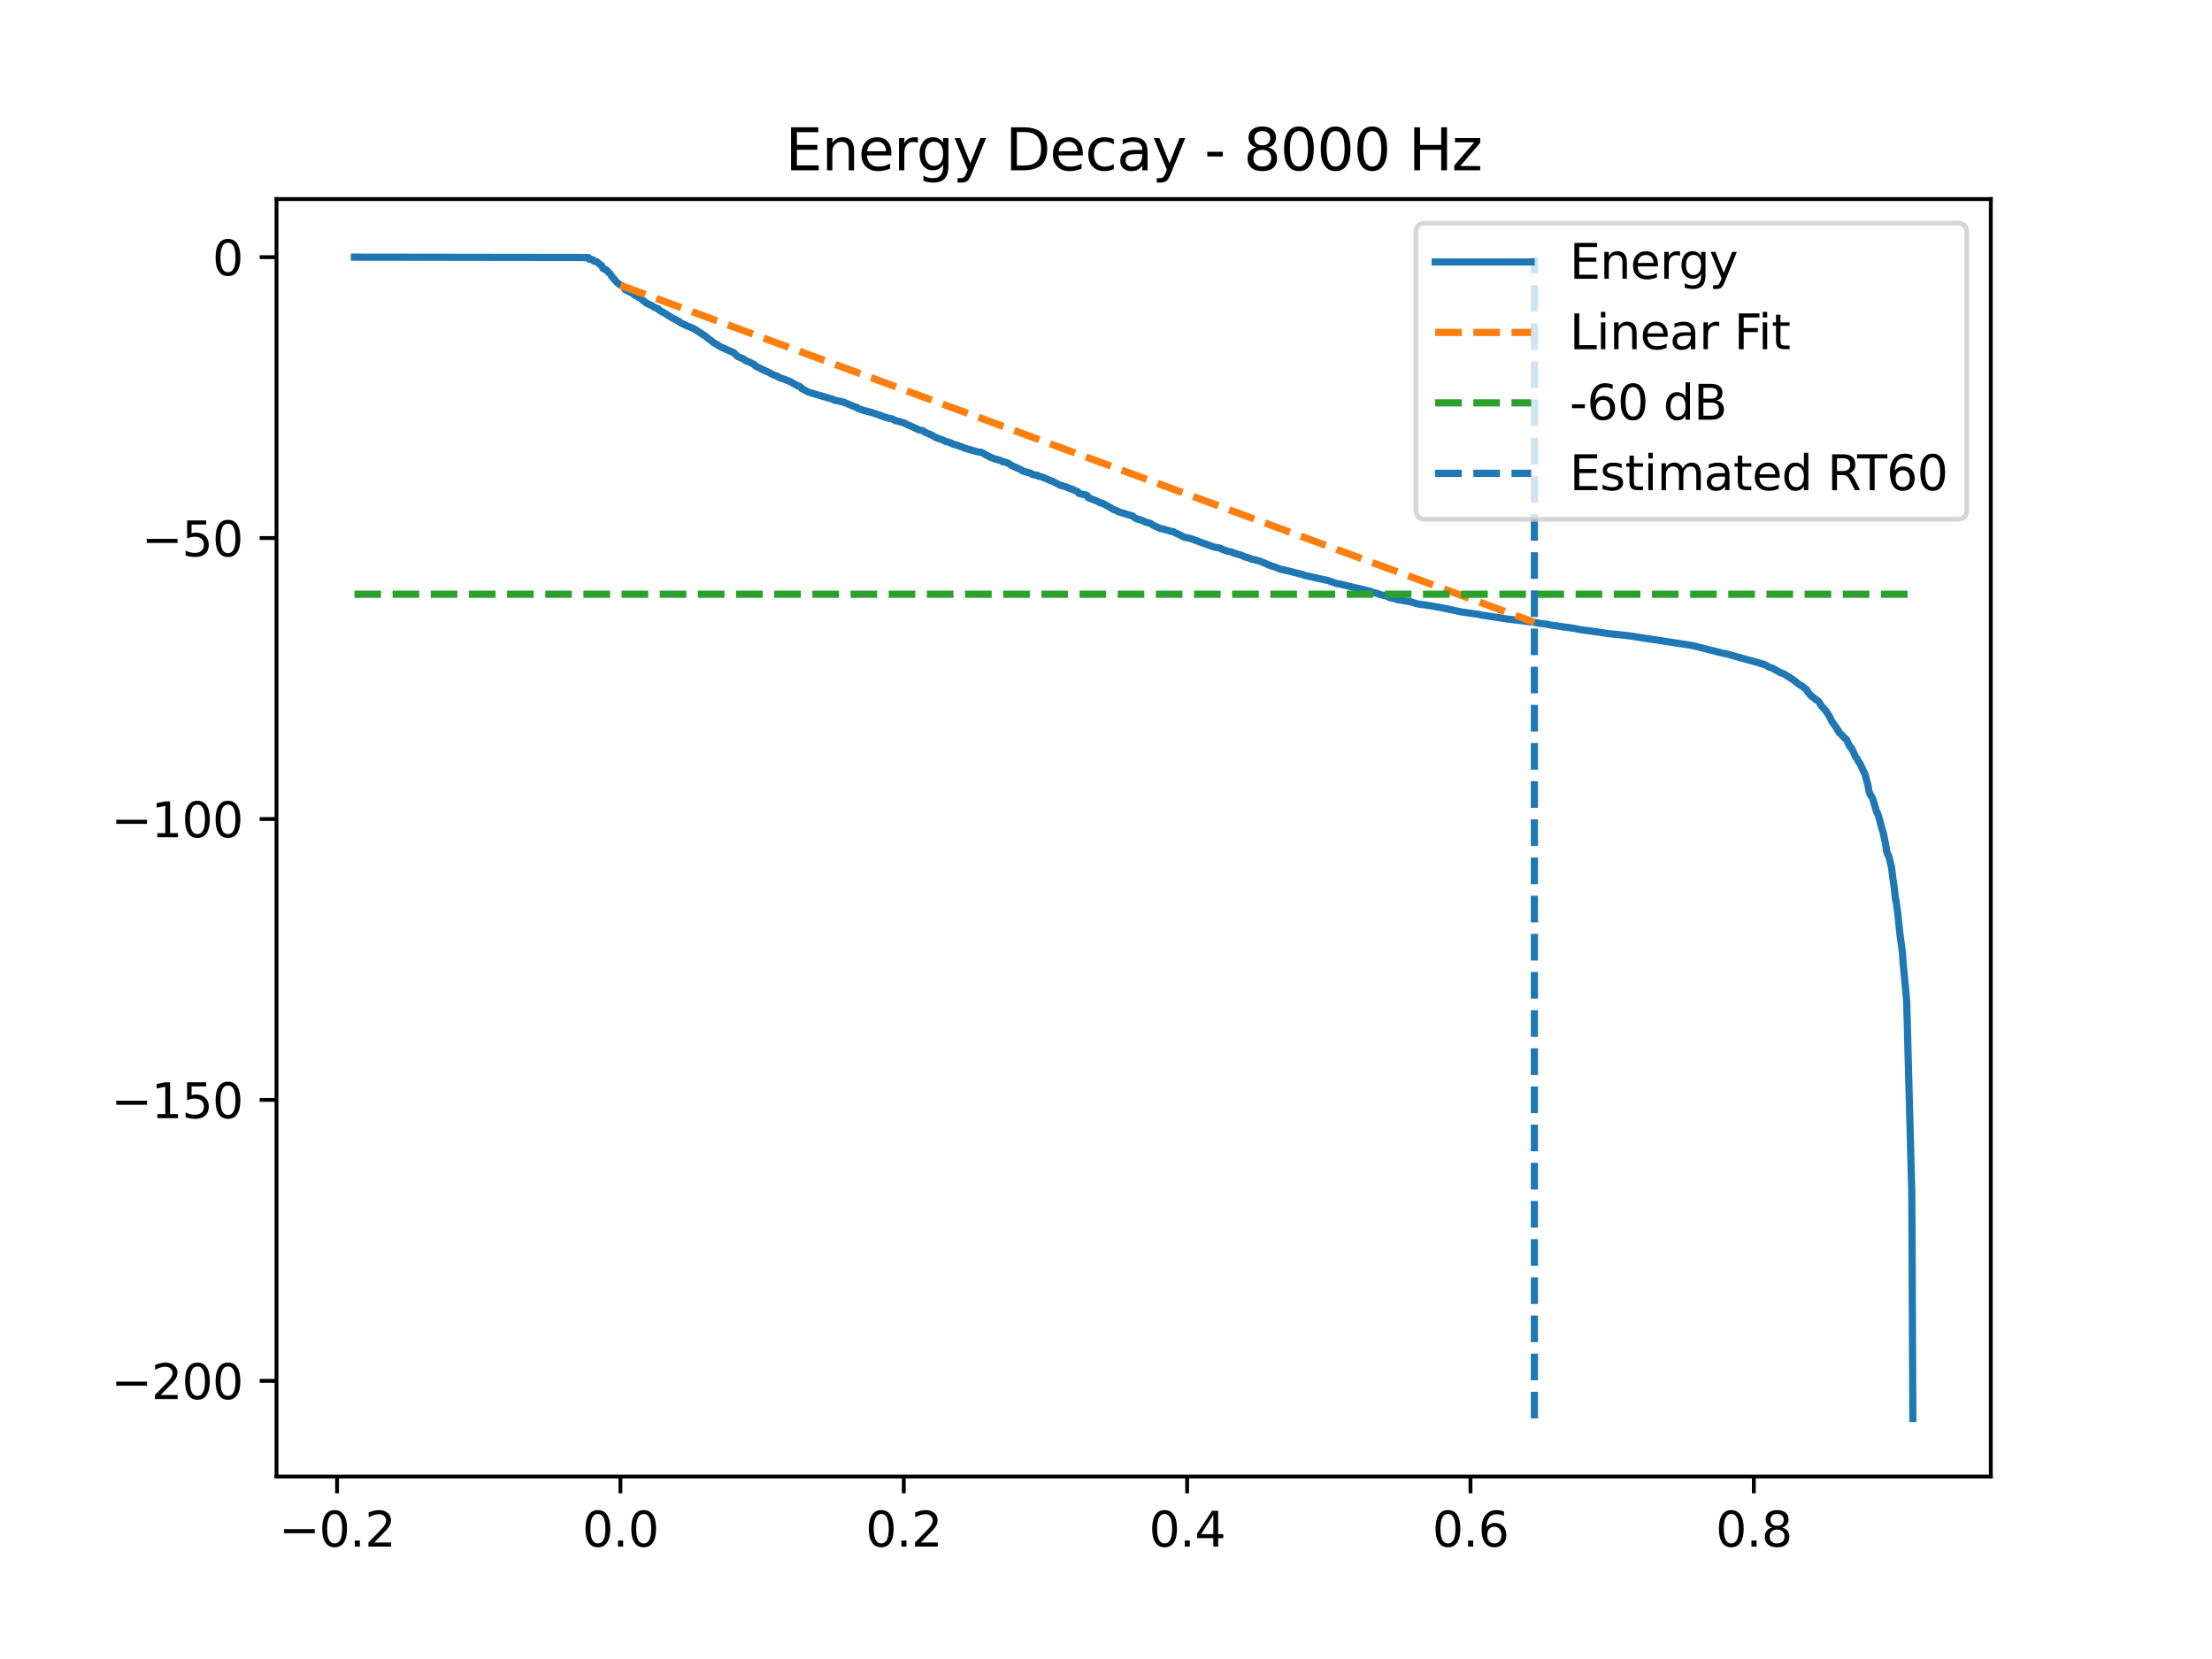 <?xml version="1.0" encoding="utf-8" standalone="no"?>
<!DOCTYPE svg PUBLIC "-//W3C//DTD SVG 1.1//EN"
  "http://www.w3.org/Graphics/SVG/1.1/DTD/svg11.dtd">
<svg xmlns:xlink="http://www.w3.org/1999/xlink" width="460.8pt" height="345.6pt" viewBox="0 0 460.8 345.6" xmlns="http://www.w3.org/2000/svg" version="1.1">
 <defs>
  <style type="text/css">*{stroke-linejoin: round; stroke-linecap: butt}</style>
 </defs>
 <g id="figure_1">
  <g id="patch_1">
   <path d="M 0 345.6 
L 460.8 345.6 
L 460.8 0 
L 0 0 
z
" style="fill: #ffffff"/>
  </g>
  <g id="axes_1">
   <g id="patch_2">
    <path d="M 57.6 307.584 
L 414.72 307.584 
L 414.72 41.472 
L 57.6 41.472 
z
" style="fill: #ffffff"/>
   </g>
   <g id="matplotlib.axis_1">
    <g id="xtick_1">
     <g id="line2d_1">
      <defs>
       <path id="m3ee06dd342" d="M 0 0 
L 0 3.5 
" style="stroke: #000000; stroke-width: 0.8"/>
      </defs>
      <g>
       <use xlink:href="#m3ee06dd342" x="70.217" y="307.584" style="stroke: #000000; stroke-width: 0.8"/>
      </g>
     </g>
     <g id="text_1">
      <!-- −0.2 -->
      <g transform="translate(58.076 322.182) scale(0.1 -0.1)">
       <defs>
        <path id="DejaVuSans-2212" d="M 678 2272 
L 4684 2272 
L 4684 1741 
L 678 1741 
L 678 2272 
z
" transform="scale(0.016)"/>
        <path id="DejaVuSans-30" d="M 2034 4250 
Q 1547 4250 1301 3770 
Q 1056 3291 1056 2328 
Q 1056 1369 1301 889 
Q 1547 409 2034 409 
Q 2525 409 2770 889 
Q 3016 1369 3016 2328 
Q 3016 3291 2770 3770 
Q 2525 4250 2034 4250 
z
M 2034 4750 
Q 2819 4750 3233 4129 
Q 3647 3509 3647 2328 
Q 3647 1150 3233 529 
Q 2819 -91 2034 -91 
Q 1250 -91 836 529 
Q 422 1150 422 2328 
Q 422 3509 836 4129 
Q 1250 4750 2034 4750 
z
" transform="scale(0.016)"/>
        <path id="DejaVuSans-2e" d="M 684 794 
L 1344 794 
L 1344 0 
L 684 0 
L 684 794 
z
" transform="scale(0.016)"/>
        <path id="DejaVuSans-32" d="M 1228 531 
L 3431 531 
L 3431 0 
L 469 0 
L 469 531 
Q 828 903 1448 1529 
Q 2069 2156 2228 2338 
Q 2531 2678 2651 2914 
Q 2772 3150 2772 3378 
Q 2772 3750 2511 3984 
Q 2250 4219 1831 4219 
Q 1534 4219 1204 4116 
Q 875 4013 500 3803 
L 500 4441 
Q 881 4594 1212 4672 
Q 1544 4750 1819 4750 
Q 2544 4750 2975 4387 
Q 3406 4025 3406 3419 
Q 3406 3131 3298 2873 
Q 3191 2616 2906 2266 
Q 2828 2175 2409 1742 
Q 1991 1309 1228 531 
z
" transform="scale(0.016)"/>
       </defs>
       <use xlink:href="#DejaVuSans-2212"/>
       <use xlink:href="#DejaVuSans-30" transform="translate(83.789 0)"/>
       <use xlink:href="#DejaVuSans-2e" transform="translate(147.412 0)"/>
       <use xlink:href="#DejaVuSans-32" transform="translate(179.199 0)"/>
      </g>
     </g>
    </g>
    <g id="xtick_2">
     <g id="line2d_2">
      <g>
       <use xlink:href="#m3ee06dd342" x="129.245" y="307.584" style="stroke: #000000; stroke-width: 0.8"/>
      </g>
     </g>
     <g id="text_2">
      <!-- 0.0 -->
      <g transform="translate(121.294 322.182) scale(0.1 -0.1)">
       <use xlink:href="#DejaVuSans-30"/>
       <use xlink:href="#DejaVuSans-2e" transform="translate(63.623 0)"/>
       <use xlink:href="#DejaVuSans-30" transform="translate(95.41 0)"/>
      </g>
     </g>
    </g>
    <g id="xtick_3">
     <g id="line2d_3">
      <g>
       <use xlink:href="#m3ee06dd342" x="188.273" y="307.584" style="stroke: #000000; stroke-width: 0.8"/>
      </g>
     </g>
     <g id="text_3">
      <!-- 0.2 -->
      <g transform="translate(180.322 322.182) scale(0.1 -0.1)">
       <use xlink:href="#DejaVuSans-30"/>
       <use xlink:href="#DejaVuSans-2e" transform="translate(63.623 0)"/>
       <use xlink:href="#DejaVuSans-32" transform="translate(95.41 0)"/>
      </g>
     </g>
    </g>
    <g id="xtick_4">
     <g id="line2d_4">
      <g>
       <use xlink:href="#m3ee06dd342" x="247.302" y="307.584" style="stroke: #000000; stroke-width: 0.8"/>
      </g>
     </g>
     <g id="text_4">
      <!-- 0.4 -->
      <g transform="translate(239.35 322.182) scale(0.1 -0.1)">
       <defs>
        <path id="DejaVuSans-34" d="M 2419 4116 
L 825 1625 
L 2419 1625 
L 2419 4116 
z
M 2253 4666 
L 3047 4666 
L 3047 1625 
L 3713 1625 
L 3713 1100 
L 3047 1100 
L 3047 0 
L 2419 0 
L 2419 1100 
L 313 1100 
L 313 1709 
L 2253 4666 
z
" transform="scale(0.016)"/>
       </defs>
       <use xlink:href="#DejaVuSans-30"/>
       <use xlink:href="#DejaVuSans-2e" transform="translate(63.623 0)"/>
       <use xlink:href="#DejaVuSans-34" transform="translate(95.41 0)"/>
      </g>
     </g>
    </g>
    <g id="xtick_5">
     <g id="line2d_5">
      <g>
       <use xlink:href="#m3ee06dd342" x="306.33" y="307.584" style="stroke: #000000; stroke-width: 0.8"/>
      </g>
     </g>
     <g id="text_5">
      <!-- 0.6 -->
      <g transform="translate(298.378 322.182) scale(0.1 -0.1)">
       <defs>
        <path id="DejaVuSans-36" d="M 2113 2584 
Q 1688 2584 1439 2293 
Q 1191 2003 1191 1497 
Q 1191 994 1439 701 
Q 1688 409 2113 409 
Q 2538 409 2786 701 
Q 3034 994 3034 1497 
Q 3034 2003 2786 2293 
Q 2538 2584 2113 2584 
z
M 3366 4563 
L 3366 3988 
Q 3128 4100 2886 4159 
Q 2644 4219 2406 4219 
Q 1781 4219 1451 3797 
Q 1122 3375 1075 2522 
Q 1259 2794 1537 2939 
Q 1816 3084 2150 3084 
Q 2853 3084 3261 2657 
Q 3669 2231 3669 1497 
Q 3669 778 3244 343 
Q 2819 -91 2113 -91 
Q 1303 -91 875 529 
Q 447 1150 447 2328 
Q 447 3434 972 4092 
Q 1497 4750 2381 4750 
Q 2619 4750 2861 4703 
Q 3103 4656 3366 4563 
z
" transform="scale(0.016)"/>
       </defs>
       <use xlink:href="#DejaVuSans-30"/>
       <use xlink:href="#DejaVuSans-2e" transform="translate(63.623 0)"/>
       <use xlink:href="#DejaVuSans-36" transform="translate(95.41 0)"/>
      </g>
     </g>
    </g>
    <g id="xtick_6">
     <g id="line2d_6">
      <g>
       <use xlink:href="#m3ee06dd342" x="365.358" y="307.584" style="stroke: #000000; stroke-width: 0.8"/>
      </g>
     </g>
     <g id="text_6">
      <!-- 0.8 -->
      <g transform="translate(357.406 322.182) scale(0.1 -0.1)">
       <defs>
        <path id="DejaVuSans-38" d="M 2034 2216 
Q 1584 2216 1326 1975 
Q 1069 1734 1069 1313 
Q 1069 891 1326 650 
Q 1584 409 2034 409 
Q 2484 409 2743 651 
Q 3003 894 3003 1313 
Q 3003 1734 2745 1975 
Q 2488 2216 2034 2216 
z
M 1403 2484 
Q 997 2584 770 2862 
Q 544 3141 544 3541 
Q 544 4100 942 4425 
Q 1341 4750 2034 4750 
Q 2731 4750 3128 4425 
Q 3525 4100 3525 3541 
Q 3525 3141 3298 2862 
Q 3072 2584 2669 2484 
Q 3125 2378 3379 2068 
Q 3634 1759 3634 1313 
Q 3634 634 3220 271 
Q 2806 -91 2034 -91 
Q 1263 -91 848 271 
Q 434 634 434 1313 
Q 434 1759 690 2068 
Q 947 2378 1403 2484 
z
M 1172 3481 
Q 1172 3119 1398 2916 
Q 1625 2713 2034 2713 
Q 2441 2713 2670 2916 
Q 2900 3119 2900 3481 
Q 2900 3844 2670 4047 
Q 2441 4250 2034 4250 
Q 1625 4250 1398 4047 
Q 1172 3844 1172 3481 
z
" transform="scale(0.016)"/>
       </defs>
       <use xlink:href="#DejaVuSans-30"/>
       <use xlink:href="#DejaVuSans-2e" transform="translate(63.623 0)"/>
       <use xlink:href="#DejaVuSans-38" transform="translate(95.41 0)"/>
      </g>
     </g>
    </g>
   </g>
   <g id="matplotlib.axis_2">
    <g id="ytick_1">
     <g id="line2d_7">
      <defs>
       <path id="m6614e5695b" d="M 0 0 
L -3.5 0 
" style="stroke: #000000; stroke-width: 0.8"/>
      </defs>
      <g>
       <use xlink:href="#m6614e5695b" x="57.6" y="287.653" style="stroke: #000000; stroke-width: 0.8"/>
      </g>
     </g>
     <g id="text_7">
      <!-- −200 -->
      <g transform="translate(23.133 291.452) scale(0.1 -0.1)">
       <use xlink:href="#DejaVuSans-2212"/>
       <use xlink:href="#DejaVuSans-32" transform="translate(83.789 0)"/>
       <use xlink:href="#DejaVuSans-30" transform="translate(147.412 0)"/>
       <use xlink:href="#DejaVuSans-30" transform="translate(211.035 0)"/>
      </g>
     </g>
    </g>
    <g id="ytick_2">
     <g id="line2d_8">
      <g>
       <use xlink:href="#m6614e5695b" x="57.6" y="229.132" style="stroke: #000000; stroke-width: 0.8"/>
      </g>
     </g>
     <g id="text_8">
      <!-- −150 -->
      <g transform="translate(23.133 232.931) scale(0.1 -0.1)">
       <defs>
        <path id="DejaVuSans-31" d="M 794 531 
L 1825 531 
L 1825 4091 
L 703 3866 
L 703 4441 
L 1819 4666 
L 2450 4666 
L 2450 531 
L 3481 531 
L 3481 0 
L 794 0 
L 794 531 
z
" transform="scale(0.016)"/>
        <path id="DejaVuSans-35" d="M 691 4666 
L 3169 4666 
L 3169 4134 
L 1269 4134 
L 1269 2991 
Q 1406 3038 1543 3061 
Q 1681 3084 1819 3084 
Q 2600 3084 3056 2656 
Q 3513 2228 3513 1497 
Q 3513 744 3044 326 
Q 2575 -91 1722 -91 
Q 1428 -91 1123 -41 
Q 819 9 494 109 
L 494 744 
Q 775 591 1075 516 
Q 1375 441 1709 441 
Q 2250 441 2565 725 
Q 2881 1009 2881 1497 
Q 2881 1984 2565 2268 
Q 2250 2553 1709 2553 
Q 1456 2553 1204 2497 
Q 953 2441 691 2322 
L 691 4666 
z
" transform="scale(0.016)"/>
       </defs>
       <use xlink:href="#DejaVuSans-2212"/>
       <use xlink:href="#DejaVuSans-31" transform="translate(83.789 0)"/>
       <use xlink:href="#DejaVuSans-35" transform="translate(147.412 0)"/>
       <use xlink:href="#DejaVuSans-30" transform="translate(211.035 0)"/>
      </g>
     </g>
    </g>
    <g id="ytick_3">
     <g id="line2d_9">
      <g>
       <use xlink:href="#m6614e5695b" x="57.6" y="170.61" style="stroke: #000000; stroke-width: 0.8"/>
      </g>
     </g>
     <g id="text_9">
      <!-- −100 -->
      <g transform="translate(23.133 174.41) scale(0.1 -0.1)">
       <use xlink:href="#DejaVuSans-2212"/>
       <use xlink:href="#DejaVuSans-31" transform="translate(83.789 0)"/>
       <use xlink:href="#DejaVuSans-30" transform="translate(147.412 0)"/>
       <use xlink:href="#DejaVuSans-30" transform="translate(211.035 0)"/>
      </g>
     </g>
    </g>
    <g id="ytick_4">
     <g id="line2d_10">
      <g>
       <use xlink:href="#m6614e5695b" x="57.6" y="112.089" style="stroke: #000000; stroke-width: 0.8"/>
      </g>
     </g>
     <g id="text_10">
      <!-- −50 -->
      <g transform="translate(29.495 115.888) scale(0.1 -0.1)">
       <use xlink:href="#DejaVuSans-2212"/>
       <use xlink:href="#DejaVuSans-35" transform="translate(83.789 0)"/>
       <use xlink:href="#DejaVuSans-30" transform="translate(147.412 0)"/>
      </g>
     </g>
    </g>
    <g id="ytick_5">
     <g id="line2d_11">
      <g>
       <use xlink:href="#m6614e5695b" x="57.6" y="53.568" style="stroke: #000000; stroke-width: 0.8"/>
      </g>
     </g>
     <g id="text_11">
      <!-- 0 -->
      <g transform="translate(44.237 57.367) scale(0.1 -0.1)">
       <use xlink:href="#DejaVuSans-30"/>
      </g>
     </g>
    </g>
   </g>
   <g id="line2d_12">
    <path d="M 73.833 53.568 
L 122.574 53.634 
L 122.722 53.989 
L 123.09 54.02 
L 123.527 54.122 
L 123.711 54.405 
L 124.357 54.54 
L 125.027 55.122 
L 125.23 55.247 
L 125.427 55.489 
L 125.593 55.897 
L 125.851 56.039 
L 126.263 56.233 
L 126.491 56.384 
L 126.571 56.497 
L 126.755 56.747 
L 126.909 56.869 
L 127.106 57.037 
L 127.431 57.55 
L 127.524 57.676 
L 127.708 57.933 
L 127.899 58.055 
L 128.108 58.411 
L 128.237 58.506 
L 128.329 58.626 
L 128.495 58.789 
L 128.784 59.048 
L 129.141 59.28 
L 129.27 59.431 
L 129.725 59.574 
L 129.854 59.762 
L 129.983 59.876 
L 130.1 59.981 
L 130.254 60.346 
L 130.414 60.424 
L 131.158 60.818 
L 131.508 60.952 
L 132.197 61.422 
L 132.387 61.571 
L 132.707 61.685 
L 132.849 61.79 
L 132.996 61.896 
L 133.254 62.043 
L 133.433 62.147 
L 133.58 62.278 
L 133.697 62.375 
L 133.845 62.527 
L 134.023 62.627 
L 134.195 62.753 
L 134.441 62.982 
L 134.613 63.138 
L 134.927 63.249 
L 135.099 63.359 
L 135.689 63.618 
L 135.831 63.723 
L 136.034 63.846 
L 136.366 64.035 
L 137.177 64.356 
L 137.349 64.622 
L 137.694 64.809 
L 137.86 64.923 
L 138.007 64.997 
L 138.284 65.115 
L 140.024 66.223 
L 140.295 66.361 
L 140.436 66.452 
L 140.793 66.564 
L 140.959 66.742 
L 141.531 67.002 
L 141.703 67.208 
L 142.035 67.383 
L 142.17 67.423 
L 143.234 67.947 
L 143.603 68.06 
L 143.922 68.207 
L 144.334 68.358 
L 144.507 68.46 
L 144.66 68.561 
L 144.808 68.627 
L 146.923 70.012 
L 147.095 70.137 
L 147.298 70.305 
L 147.704 70.654 
L 147.858 70.771 
L 148.061 70.877 
L 148.534 71.307 
L 149.561 71.895 
L 149.696 72.003 
L 149.844 72.078 
L 149.997 72.19 
L 150.206 72.292 
L 150.889 72.605 
L 151.233 72.77 
L 152.912 73.488 
L 153.047 73.658 
L 153.324 73.966 
L 153.459 74.067 
L 153.564 74.179 
L 153.736 74.304 
L 154.031 74.414 
L 154.24 74.507 
L 154.64 74.666 
L 154.984 74.835 
L 155.125 74.988 
L 155.353 75.122 
L 155.617 75.257 
L 155.833 75.3 
L 157.136 75.941 
L 157.278 76.103 
L 157.345 76.205 
L 157.48 76.3 
L 158.446 76.758 
L 158.587 76.889 
L 159.233 77.13 
L 159.362 77.245 
L 159.669 77.361 
L 159.983 77.486 
L 160.911 77.99 
L 161.17 78.121 
L 161.311 78.166 
L 161.871 78.335 
L 162.018 78.489 
L 162.818 78.85 
L 163.322 78.979 
L 164.127 79.297 
L 164.379 79.408 
L 164.816 79.592 
L 165.111 79.784 
L 165.296 79.907 
L 165.437 79.968 
L 165.83 80.162 
L 166.058 80.343 
L 166.482 80.446 
L 166.63 80.532 
L 166.833 80.656 
L 166.919 80.838 
L 167.079 81.003 
L 167.386 81.114 
L 167.62 81.267 
L 167.773 81.351 
L 168.401 81.688 
L 173.338 83.13 
L 173.627 83.239 
L 173.836 83.391 
L 174.808 83.545 
L 175.103 83.633 
L 175.662 83.743 
L 178.011 84.723 
L 178.485 84.837 
L 178.601 85.024 
L 178.737 85.11 
L 179.259 85.257 
L 179.505 85.365 
L 179.979 85.514 
L 180.323 85.576 
L 180.643 85.686 
L 180.944 85.759 
L 181.461 85.887 
L 183.231 86.476 
L 183.662 86.653 
L 183.816 86.675 
L 183.994 86.785 
L 184.849 87.052 
L 185.322 87.164 
L 185.894 87.281 
L 186.441 87.565 
L 186.601 87.654 
L 187.339 87.797 
L 187.757 87.954 
L 188.261 88.065 
L 189.177 88.541 
L 189.516 88.669 
L 189.682 88.724 
L 189.971 88.872 
L 191.286 89.475 
L 191.588 89.588 
L 192.116 89.675 
L 192.338 89.782 
L 192.602 89.984 
L 193.285 90.307 
L 194.084 90.644 
L 194.232 90.714 
L 194.545 90.915 
L 194.742 91.049 
L 195.222 91.236 
L 195.849 91.475 
L 196.273 91.593 
L 196.746 91.834 
L 196.906 91.94 
L 198.007 92.23 
L 198.45 92.483 
L 198.874 92.61 
L 199.218 92.693 
L 199.606 92.831 
L 200.596 93.195 
L 200.731 93.266 
L 201.106 93.396 
L 203.522 94.091 
L 204.506 94.245 
L 205.551 94.867 
L 205.976 95.024 
L 206.16 95.203 
L 206.714 95.369 
L 207.058 95.561 
L 207.691 95.707 
L 208.146 95.857 
L 208.343 95.883 
L 208.638 95.993 
L 208.829 96.175 
L 209.517 96.304 
L 210.169 96.56 
L 210.329 96.704 
L 210.852 97.035 
L 211.024 97.089 
L 211.264 97.215 
L 211.448 97.314 
L 211.995 97.538 
L 212.223 97.626 
L 212.844 97.924 
L 213.004 98.077 
L 213.256 98.187 
L 213.779 98.316 
L 214.203 98.439 
L 214.695 98.562 
L 214.978 98.8 
L 215.346 98.899 
L 216.14 99.023 
L 216.312 99.193 
L 216.976 99.344 
L 217.886 99.699 
L 219.03 100.184 
L 219.417 100.311 
L 219.577 100.399 
L 219.835 100.554 
L 220.05 100.657 
L 220.554 100.914 
L 220.868 101.079 
L 221.698 101.317 
L 222.116 101.431 
L 222.356 101.545 
L 222.614 101.655 
L 222.78 101.742 
L 223.358 101.917 
L 224.539 102.453 
L 224.729 102.761 
L 225.744 103.013 
L 226.297 103.123 
L 226.513 103.276 
L 226.697 103.684 
L 227.041 103.778 
L 227.25 103.889 
L 227.41 103.976 
L 227.705 104.078 
L 227.853 104.123 
L 228.185 104.238 
L 228.37 104.315 
L 228.935 104.597 
L 229.144 104.726 
L 229.685 104.841 
L 229.901 104.989 
L 230.097 105.047 
L 230.54 105.307 
L 231.665 105.952 
L 231.844 106.063 
L 232.003 106.151 
L 232.594 106.371 
L 232.784 106.482 
L 232.944 106.586 
L 233.092 106.641 
L 235.373 107.321 
L 235.736 107.425 
L 235.92 107.476 
L 236.068 107.586 
L 236.215 107.749 
L 236.437 107.878 
L 236.578 107.96 
L 236.812 108.083 
L 237.088 108.151 
L 238.386 108.598 
L 238.57 108.745 
L 239.075 108.877 
L 239.259 108.907 
L 239.671 109.038 
L 240.341 109.493 
L 240.802 109.664 
L 240.974 109.778 
L 241.411 109.955 
L 241.589 110.048 
L 242.1 110.165 
L 242.838 110.36 
L 243.539 110.552 
L 243.698 110.629 
L 244.473 110.775 
L 244.744 110.976 
L 245.193 111.157 
L 245.937 111.504 
L 246.096 111.655 
L 246.428 111.758 
L 246.619 111.89 
L 247.338 112.038 
L 247.923 112.157 
L 252.774 113.92 
L 253.327 114.038 
L 253.77 114.087 
L 254.182 114.199 
L 254.36 114.309 
L 254.754 114.48 
L 255.387 114.694 
L 255.824 114.865 
L 256.562 114.986 
L 256.986 115.199 
L 257.146 115.263 
L 257.595 115.369 
L 257.754 115.439 
L 258.658 115.66 
L 258.83 115.781 
L 259.353 116.026 
L 259.857 116.133 
L 260.103 116.209 
L 260.441 116.361 
L 260.614 116.471 
L 261.29 116.584 
L 261.942 116.752 
L 262.464 116.928 
L 264.014 117.536 
L 264.161 117.652 
L 265.779 118.191 
L 265.975 118.266 
L 266.713 118.573 
L 267.371 118.706 
L 267.58 118.76 
L 268.127 118.871 
L 271.177 119.65 
L 271.657 119.806 
L 271.841 119.881 
L 276.723 120.952 
L 276.865 121.01 
L 278.47 121.565 
L 279.152 121.678 
L 285.535 123.195 
L 285.701 123.306 
L 285.891 123.373 
L 286.986 123.631 
L 287.189 123.781 
L 289.212 124.272 
L 289.439 124.485 
L 290.497 124.686 
L 290.853 124.825 
L 291.032 124.903 
L 292.015 125.043 
L 292.329 125.115 
L 293.964 125.372 
L 294.198 125.482 
L 294.629 125.594 
L 294.979 125.731 
L 296.153 125.941 
L 296.602 125.97 
L 297.684 126.154 
L 297.875 126.177 
L 298.631 126.304 
L 300.021 126.548 
L 303.292 127.225 
L 303.55 127.302 
L 304.11 127.413 
L 307.08 127.863 
L 307.934 127.975 
L 308.906 128.184 
L 309.57 128.253 
L 310.228 128.373 
L 312.774 128.755 
L 312.952 128.807 
L 313.696 128.921 
L 317.225 129.334 
L 318.412 129.497 
L 318.676 129.553 
L 319.181 129.584 
L 320.447 129.787 
L 320.736 129.87 
L 321.837 129.979 
L 322.009 130.009 
L 322.581 130.118 
L 322.771 130.163 
L 325.04 130.491 
L 325.784 130.61 
L 327.438 130.823 
L 328.084 130.928 
L 328.49 131.039 
L 328.834 131.08 
L 329.314 131.188 
L 329.517 131.207 
L 332.622 131.627 
L 332.923 131.664 
L 335.001 131.984 
L 335.284 132.015 
L 337.061 132.187 
L 337.252 132.217 
L 338.666 132.364 
L 339.883 132.52 
L 340.621 132.639 
L 341.728 132.815 
L 352.427 134.451 
L 352.777 134.533 
L 358.729 136.036 
L 358.914 136.087 
L 359.609 136.201 
L 366.483 138.113 
L 366.637 138.179 
L 367.694 138.471 
L 368.358 138.885 
L 368.586 138.999 
L 368.776 139.029 
L 369.145 139.154 
L 370.836 140.089 
L 371.384 140.298 
L 371.605 140.389 
L 371.845 140.53 
L 373.173 141.354 
L 374.028 141.955 
L 374.181 142.125 
L 375.183 142.843 
L 375.546 142.981 
L 375.823 143.287 
L 376.18 143.531 
L 376.333 143.636 
L 376.555 144.153 
L 376.739 144.348 
L 376.862 144.437 
L 377.022 144.676 
L 377.471 145.14 
L 377.625 145.187 
L 377.834 145.325 
L 378.006 145.526 
L 378.123 145.646 
L 378.307 145.742 
L 378.461 145.856 
L 378.608 145.932 
L 378.854 146.106 
L 379.205 146.673 
L 379.272 146.786 
L 379.506 147.173 
L 379.887 147.53 
L 380.047 147.763 
L 380.25 147.905 
L 380.933 148.994 
L 381.031 149.099 
L 381.406 149.871 
L 381.511 150.066 
L 381.707 150.445 
L 381.806 150.553 
L 382.199 151.105 
L 382.304 151.207 
L 382.47 151.5 
L 382.605 151.617 
L 382.765 152.016 
L 382.937 152.163 
L 383.103 152.595 
L 383.583 153.013 
L 383.749 153.204 
L 383.841 153.334 
L 383.97 153.424 
L 384.13 153.551 
L 384.351 153.874 
L 384.579 153.998 
L 384.739 154.238 
L 385.292 155.426 
L 385.409 155.575 
L 385.556 155.68 
L 385.673 155.783 
L 385.87 156.268 
L 385.975 156.371 
L 386.614 157.801 
L 386.786 157.957 
L 386.903 158.124 
L 387.051 158.485 
L 387.463 159.06 
L 387.604 159.38 
L 388.471 161.18 
L 388.52 161.265 
L 388.809 162.413 
L 389.104 163.444 
L 389.147 163.666 
L 389.369 165.001 
L 389.516 165.235 
L 389.682 165.692 
L 389.756 165.814 
L 389.891 165.921 
L 389.934 166.031 
L 390.113 166.333 
L 390.844 168.84 
L 391.004 169.298 
L 391.121 169.411 
L 391.269 169.815 
L 391.299 169.917 
L 391.502 170.611 
L 391.564 170.724 
L 391.619 171.021 
L 391.748 171.577 
L 391.927 172.203 
L 392.166 173.055 
L 392.24 173.195 
L 392.763 175.642 
L 392.892 176.423 
L 393.064 177.503 
L 393.242 178.001 
L 393.384 178.134 
L 393.599 178.842 
L 393.82 179.831 
L 393.956 180.286 
L 393.999 180.366 
L 394.361 183.357 
L 394.404 183.461 
L 394.663 185.4 
L 394.86 187.333 
L 394.946 187.452 
L 395.333 190.182 
L 395.757 194.314 
L 396.317 198.526 
L 396.47 200.831 
L 396.483 200.934 
L 397.055 206.933 
L 397.196 208.61 
L 398.247 247.97 
L 398.309 256.506 
L 398.481 295.488 
L 398.481 295.488 
" clip-path="url(#p69ce00a98c)" style="fill: none; stroke: #1f77b4; stroke-width: 1.5; stroke-linecap: square"/>
   </g>
   <g id="line2d_13">
    <path d="M 129.245 59.422 
L 319.642 129.646 
" clip-path="url(#p69ce00a98c)" style="fill: none; stroke-dasharray: 5.55,2.4; stroke-dashoffset: 0; stroke: #ff7f0e; stroke-width: 1.5"/>
   </g>
   <g id="line2d_14">
    <path d="M 73.833 123.793 
L 398.487 123.793 
L 398.487 123.793 
" clip-path="url(#p69ce00a98c)" style="fill: none; stroke-dasharray: 5.55,2.4; stroke-dashoffset: 0; stroke: #2ca02c; stroke-width: 1.5"/>
   </g>
   <g id="LineCollection_1">
    <path d="M 319.642 295.488 
L 319.642 53.568 
" clip-path="url(#p69ce00a98c)" style="fill: none; stroke-dasharray: 5.55,2.4; stroke-dashoffset: 0; stroke: #1f77b4; stroke-width: 1.5"/>
   </g>
   <g id="patch_3">
    <path d="M 57.6 307.584 
L 57.6 41.472 
" style="fill: none; stroke: #000000; stroke-width: 0.8; stroke-linejoin: miter; stroke-linecap: square"/>
   </g>
   <g id="patch_4">
    <path d="M 414.72 307.584 
L 414.72 41.472 
" style="fill: none; stroke: #000000; stroke-width: 0.8; stroke-linejoin: miter; stroke-linecap: square"/>
   </g>
   <g id="patch_5">
    <path d="M 57.6 307.584 
L 414.72 307.584 
" style="fill: none; stroke: #000000; stroke-width: 0.8; stroke-linejoin: miter; stroke-linecap: square"/>
   </g>
   <g id="patch_6">
    <path d="M 57.6 41.472 
L 414.72 41.472 
" style="fill: none; stroke: #000000; stroke-width: 0.8; stroke-linejoin: miter; stroke-linecap: square"/>
   </g>
   <g id="text_12">
    <!-- Energy Decay - 8000 Hz -->
    <g transform="translate(163.59 35.472) scale(0.12 -0.12)">
     <defs>
      <path id="DejaVuSans-45" d="M 628 4666 
L 3578 4666 
L 3578 4134 
L 1259 4134 
L 1259 2753 
L 3481 2753 
L 3481 2222 
L 1259 2222 
L 1259 531 
L 3634 531 
L 3634 0 
L 628 0 
L 628 4666 
z
" transform="scale(0.016)"/>
      <path id="DejaVuSans-6e" d="M 3513 2113 
L 3513 0 
L 2938 0 
L 2938 2094 
Q 2938 2591 2744 2837 
Q 2550 3084 2163 3084 
Q 1697 3084 1428 2787 
Q 1159 2491 1159 1978 
L 1159 0 
L 581 0 
L 581 3500 
L 1159 3500 
L 1159 2956 
Q 1366 3272 1645 3428 
Q 1925 3584 2291 3584 
Q 2894 3584 3203 3211 
Q 3513 2838 3513 2113 
z
" transform="scale(0.016)"/>
      <path id="DejaVuSans-65" d="M 3597 1894 
L 3597 1613 
L 953 1613 
Q 991 1019 1311 708 
Q 1631 397 2203 397 
Q 2534 397 2845 478 
Q 3156 559 3463 722 
L 3463 178 
Q 3153 47 2828 -22 
Q 2503 -91 2169 -91 
Q 1331 -91 842 396 
Q 353 884 353 1716 
Q 353 2575 817 3079 
Q 1281 3584 2069 3584 
Q 2775 3584 3186 3129 
Q 3597 2675 3597 1894 
z
M 3022 2063 
Q 3016 2534 2758 2815 
Q 2500 3097 2075 3097 
Q 1594 3097 1305 2825 
Q 1016 2553 972 2059 
L 3022 2063 
z
" transform="scale(0.016)"/>
      <path id="DejaVuSans-72" d="M 2631 2963 
Q 2534 3019 2420 3045 
Q 2306 3072 2169 3072 
Q 1681 3072 1420 2755 
Q 1159 2438 1159 1844 
L 1159 0 
L 581 0 
L 581 3500 
L 1159 3500 
L 1159 2956 
Q 1341 3275 1631 3429 
Q 1922 3584 2338 3584 
Q 2397 3584 2469 3576 
Q 2541 3569 2628 3553 
L 2631 2963 
z
" transform="scale(0.016)"/>
      <path id="DejaVuSans-67" d="M 2906 1791 
Q 2906 2416 2648 2759 
Q 2391 3103 1925 3103 
Q 1463 3103 1205 2759 
Q 947 2416 947 1791 
Q 947 1169 1205 825 
Q 1463 481 1925 481 
Q 2391 481 2648 825 
Q 2906 1169 2906 1791 
z
M 3481 434 
Q 3481 -459 3084 -895 
Q 2688 -1331 1869 -1331 
Q 1566 -1331 1297 -1286 
Q 1028 -1241 775 -1147 
L 775 -588 
Q 1028 -725 1275 -790 
Q 1522 -856 1778 -856 
Q 2344 -856 2625 -561 
Q 2906 -266 2906 331 
L 2906 616 
Q 2728 306 2450 153 
Q 2172 0 1784 0 
Q 1141 0 747 490 
Q 353 981 353 1791 
Q 353 2603 747 3093 
Q 1141 3584 1784 3584 
Q 2172 3584 2450 3431 
Q 2728 3278 2906 2969 
L 2906 3500 
L 3481 3500 
L 3481 434 
z
" transform="scale(0.016)"/>
      <path id="DejaVuSans-79" d="M 2059 -325 
Q 1816 -950 1584 -1140 
Q 1353 -1331 966 -1331 
L 506 -1331 
L 506 -850 
L 844 -850 
Q 1081 -850 1212 -737 
Q 1344 -625 1503 -206 
L 1606 56 
L 191 3500 
L 800 3500 
L 1894 763 
L 2988 3500 
L 3597 3500 
L 2059 -325 
z
" transform="scale(0.016)"/>
      <path id="DejaVuSans-20" transform="scale(0.016)"/>
      <path id="DejaVuSans-44" d="M 1259 4147 
L 1259 519 
L 2022 519 
Q 2988 519 3436 956 
Q 3884 1394 3884 2338 
Q 3884 3275 3436 3711 
Q 2988 4147 2022 4147 
L 1259 4147 
z
M 628 4666 
L 1925 4666 
Q 3281 4666 3915 4102 
Q 4550 3538 4550 2338 
Q 4550 1131 3912 565 
Q 3275 0 1925 0 
L 628 0 
L 628 4666 
z
" transform="scale(0.016)"/>
      <path id="DejaVuSans-63" d="M 3122 3366 
L 3122 2828 
Q 2878 2963 2633 3030 
Q 2388 3097 2138 3097 
Q 1578 3097 1268 2742 
Q 959 2388 959 1747 
Q 959 1106 1268 751 
Q 1578 397 2138 397 
Q 2388 397 2633 464 
Q 2878 531 3122 666 
L 3122 134 
Q 2881 22 2623 -34 
Q 2366 -91 2075 -91 
Q 1284 -91 818 406 
Q 353 903 353 1747 
Q 353 2603 823 3093 
Q 1294 3584 2113 3584 
Q 2378 3584 2631 3529 
Q 2884 3475 3122 3366 
z
" transform="scale(0.016)"/>
      <path id="DejaVuSans-61" d="M 2194 1759 
Q 1497 1759 1228 1600 
Q 959 1441 959 1056 
Q 959 750 1161 570 
Q 1363 391 1709 391 
Q 2188 391 2477 730 
Q 2766 1069 2766 1631 
L 2766 1759 
L 2194 1759 
z
M 3341 1997 
L 3341 0 
L 2766 0 
L 2766 531 
Q 2569 213 2275 61 
Q 1981 -91 1556 -91 
Q 1019 -91 701 211 
Q 384 513 384 1019 
Q 384 1609 779 1909 
Q 1175 2209 1959 2209 
L 2766 2209 
L 2766 2266 
Q 2766 2663 2505 2880 
Q 2244 3097 1772 3097 
Q 1472 3097 1187 3025 
Q 903 2953 641 2809 
L 641 3341 
Q 956 3463 1253 3523 
Q 1550 3584 1831 3584 
Q 2591 3584 2966 3190 
Q 3341 2797 3341 1997 
z
" transform="scale(0.016)"/>
      <path id="DejaVuSans-2d" d="M 313 2009 
L 1997 2009 
L 1997 1497 
L 313 1497 
L 313 2009 
z
" transform="scale(0.016)"/>
      <path id="DejaVuSans-48" d="M 628 4666 
L 1259 4666 
L 1259 2753 
L 3553 2753 
L 3553 4666 
L 4184 4666 
L 4184 0 
L 3553 0 
L 3553 2222 
L 1259 2222 
L 1259 0 
L 628 0 
L 628 4666 
z
" transform="scale(0.016)"/>
      <path id="DejaVuSans-7a" d="M 353 3500 
L 3084 3500 
L 3084 2975 
L 922 459 
L 3084 459 
L 3084 0 
L 275 0 
L 275 525 
L 2438 3041 
L 353 3041 
L 353 3500 
z
" transform="scale(0.016)"/>
     </defs>
     <use xlink:href="#DejaVuSans-45"/>
     <use xlink:href="#DejaVuSans-6e" transform="translate(63.184 0)"/>
     <use xlink:href="#DejaVuSans-65" transform="translate(126.562 0)"/>
     <use xlink:href="#DejaVuSans-72" transform="translate(188.086 0)"/>
     <use xlink:href="#DejaVuSans-67" transform="translate(227.449 0)"/>
     <use xlink:href="#DejaVuSans-79" transform="translate(290.926 0)"/>
     <use xlink:href="#DejaVuSans-20" transform="translate(350.105 0)"/>
     <use xlink:href="#DejaVuSans-44" transform="translate(381.893 0)"/>
     <use xlink:href="#DejaVuSans-65" transform="translate(458.895 0)"/>
     <use xlink:href="#DejaVuSans-63" transform="translate(520.418 0)"/>
     <use xlink:href="#DejaVuSans-61" transform="translate(575.398 0)"/>
     <use xlink:href="#DejaVuSans-79" transform="translate(636.678 0)"/>
     <use xlink:href="#DejaVuSans-20" transform="translate(695.857 0)"/>
     <use xlink:href="#DejaVuSans-2d" transform="translate(727.645 0)"/>
     <use xlink:href="#DejaVuSans-20" transform="translate(763.729 0)"/>
     <use xlink:href="#DejaVuSans-38" transform="translate(795.516 0)"/>
     <use xlink:href="#DejaVuSans-30" transform="translate(859.139 0)"/>
     <use xlink:href="#DejaVuSans-30" transform="translate(922.762 0)"/>
     <use xlink:href="#DejaVuSans-30" transform="translate(986.385 0)"/>
     <use xlink:href="#DejaVuSans-20" transform="translate(1050.008 0)"/>
     <use xlink:href="#DejaVuSans-48" transform="translate(1081.795 0)"/>
     <use xlink:href="#DejaVuSans-7a" transform="translate(1156.99 0)"/>
    </g>
   </g>
   <g id="legend_1">
    <g id="patch_7">
     <path d="M 296.968 108.184 
L 407.72 108.184 
Q 409.72 108.184 409.72 106.184 
L 409.72 48.472 
Q 409.72 46.472 407.72 46.472 
L 296.968 46.472 
Q 294.968 46.472 294.968 48.472 
L 294.968 106.184 
Q 294.968 108.184 296.968 108.184 
z
" style="fill: #ffffff; opacity: 0.8; stroke: #cccccc; stroke-linejoin: miter"/>
    </g>
    <g id="line2d_15">
     <path d="M 298.968 54.57 
L 308.968 54.57 
L 318.968 54.57 
" style="fill: none; stroke: #1f77b4; stroke-width: 1.5; stroke-linecap: square"/>
    </g>
    <g id="text_13">
     <!-- Energy -->
     <g transform="translate(326.968 58.07) scale(0.1 -0.1)">
      <use xlink:href="#DejaVuSans-45"/>
      <use xlink:href="#DejaVuSans-6e" transform="translate(63.184 0)"/>
      <use xlink:href="#DejaVuSans-65" transform="translate(126.562 0)"/>
      <use xlink:href="#DejaVuSans-72" transform="translate(188.086 0)"/>
      <use xlink:href="#DejaVuSans-67" transform="translate(227.449 0)"/>
      <use xlink:href="#DejaVuSans-79" transform="translate(290.926 0)"/>
     </g>
    </g>
    <g id="line2d_16">
     <path d="M 298.968 69.249 
L 308.968 69.249 
L 318.968 69.249 
" style="fill: none; stroke-dasharray: 5.55,2.4; stroke-dashoffset: 0; stroke: #ff7f0e; stroke-width: 1.5"/>
    </g>
    <g id="text_14">
     <!-- Linear Fit -->
     <g transform="translate(326.968 72.749) scale(0.1 -0.1)">
      <defs>
       <path id="DejaVuSans-4c" d="M 628 4666 
L 1259 4666 
L 1259 531 
L 3531 531 
L 3531 0 
L 628 0 
L 628 4666 
z
" transform="scale(0.016)"/>
       <path id="DejaVuSans-69" d="M 603 3500 
L 1178 3500 
L 1178 0 
L 603 0 
L 603 3500 
z
M 603 4863 
L 1178 4863 
L 1178 4134 
L 603 4134 
L 603 4863 
z
" transform="scale(0.016)"/>
       <path id="DejaVuSans-46" d="M 628 4666 
L 3309 4666 
L 3309 4134 
L 1259 4134 
L 1259 2759 
L 3109 2759 
L 3109 2228 
L 1259 2228 
L 1259 0 
L 628 0 
L 628 4666 
z
" transform="scale(0.016)"/>
       <path id="DejaVuSans-74" d="M 1172 4494 
L 1172 3500 
L 2356 3500 
L 2356 3053 
L 1172 3053 
L 1172 1153 
Q 1172 725 1289 603 
Q 1406 481 1766 481 
L 2356 481 
L 2356 0 
L 1766 0 
Q 1100 0 847 248 
Q 594 497 594 1153 
L 594 3053 
L 172 3053 
L 172 3500 
L 594 3500 
L 594 4494 
L 1172 4494 
z
" transform="scale(0.016)"/>
      </defs>
      <use xlink:href="#DejaVuSans-4c"/>
      <use xlink:href="#DejaVuSans-69" transform="translate(55.713 0)"/>
      <use xlink:href="#DejaVuSans-6e" transform="translate(83.496 0)"/>
      <use xlink:href="#DejaVuSans-65" transform="translate(146.875 0)"/>
      <use xlink:href="#DejaVuSans-61" transform="translate(208.398 0)"/>
      <use xlink:href="#DejaVuSans-72" transform="translate(269.678 0)"/>
      <use xlink:href="#DejaVuSans-20" transform="translate(310.791 0)"/>
      <use xlink:href="#DejaVuSans-46" transform="translate(342.578 0)"/>
      <use xlink:href="#DejaVuSans-69" transform="translate(392.848 0)"/>
      <use xlink:href="#DejaVuSans-74" transform="translate(420.631 0)"/>
     </g>
    </g>
    <g id="line2d_17">
     <path d="M 298.968 83.927 
L 308.968 83.927 
L 318.968 83.927 
" style="fill: none; stroke-dasharray: 5.55,2.4; stroke-dashoffset: 0; stroke: #2ca02c; stroke-width: 1.5"/>
    </g>
    <g id="text_15">
     <!-- -60 dB -->
     <g transform="translate(326.968 87.427) scale(0.1 -0.1)">
      <defs>
       <path id="DejaVuSans-64" d="M 2906 2969 
L 2906 4863 
L 3481 4863 
L 3481 0 
L 2906 0 
L 2906 525 
Q 2725 213 2448 61 
Q 2172 -91 1784 -91 
Q 1150 -91 751 415 
Q 353 922 353 1747 
Q 353 2572 751 3078 
Q 1150 3584 1784 3584 
Q 2172 3584 2448 3432 
Q 2725 3281 2906 2969 
z
M 947 1747 
Q 947 1113 1208 752 
Q 1469 391 1925 391 
Q 2381 391 2643 752 
Q 2906 1113 2906 1747 
Q 2906 2381 2643 2742 
Q 2381 3103 1925 3103 
Q 1469 3103 1208 2742 
Q 947 2381 947 1747 
z
" transform="scale(0.016)"/>
       <path id="DejaVuSans-42" d="M 1259 2228 
L 1259 519 
L 2272 519 
Q 2781 519 3026 730 
Q 3272 941 3272 1375 
Q 3272 1813 3026 2020 
Q 2781 2228 2272 2228 
L 1259 2228 
z
M 1259 4147 
L 1259 2741 
L 2194 2741 
Q 2656 2741 2882 2914 
Q 3109 3088 3109 3444 
Q 3109 3797 2882 3972 
Q 2656 4147 2194 4147 
L 1259 4147 
z
M 628 4666 
L 2241 4666 
Q 2963 4666 3353 4366 
Q 3744 4066 3744 3513 
Q 3744 3084 3544 2831 
Q 3344 2578 2956 2516 
Q 3422 2416 3680 2098 
Q 3938 1781 3938 1306 
Q 3938 681 3513 340 
Q 3088 0 2303 0 
L 628 0 
L 628 4666 
z
" transform="scale(0.016)"/>
      </defs>
      <use xlink:href="#DejaVuSans-2d"/>
      <use xlink:href="#DejaVuSans-36" transform="translate(36.084 0)"/>
      <use xlink:href="#DejaVuSans-30" transform="translate(99.707 0)"/>
      <use xlink:href="#DejaVuSans-20" transform="translate(163.33 0)"/>
      <use xlink:href="#DejaVuSans-64" transform="translate(195.117 0)"/>
      <use xlink:href="#DejaVuSans-42" transform="translate(258.594 0)"/>
     </g>
    </g>
    <g id="line2d_18">
     <path d="M 298.968 98.605 
L 318.968 98.605 
" style="fill: none; stroke-dasharray: 5.55,2.4; stroke-dashoffset: 0; stroke: #1f77b4; stroke-width: 1.5"/>
    </g>
    <g id="text_16">
     <!-- Estimated RT60 -->
     <g transform="translate(326.968 102.105) scale(0.1 -0.1)">
      <defs>
       <path id="DejaVuSans-73" d="M 2834 3397 
L 2834 2853 
Q 2591 2978 2328 3040 
Q 2066 3103 1784 3103 
Q 1356 3103 1142 2972 
Q 928 2841 928 2578 
Q 928 2378 1081 2264 
Q 1234 2150 1697 2047 
L 1894 2003 
Q 2506 1872 2764 1633 
Q 3022 1394 3022 966 
Q 3022 478 2636 193 
Q 2250 -91 1575 -91 
Q 1294 -91 989 -36 
Q 684 19 347 128 
L 347 722 
Q 666 556 975 473 
Q 1284 391 1588 391 
Q 1994 391 2212 530 
Q 2431 669 2431 922 
Q 2431 1156 2273 1281 
Q 2116 1406 1581 1522 
L 1381 1569 
Q 847 1681 609 1914 
Q 372 2147 372 2553 
Q 372 3047 722 3315 
Q 1072 3584 1716 3584 
Q 2034 3584 2315 3537 
Q 2597 3491 2834 3397 
z
" transform="scale(0.016)"/>
       <path id="DejaVuSans-6d" d="M 3328 2828 
Q 3544 3216 3844 3400 
Q 4144 3584 4550 3584 
Q 5097 3584 5394 3201 
Q 5691 2819 5691 2113 
L 5691 0 
L 5113 0 
L 5113 2094 
Q 5113 2597 4934 2840 
Q 4756 3084 4391 3084 
Q 3944 3084 3684 2787 
Q 3425 2491 3425 1978 
L 3425 0 
L 2847 0 
L 2847 2094 
Q 2847 2600 2669 2842 
Q 2491 3084 2119 3084 
Q 1678 3084 1418 2786 
Q 1159 2488 1159 1978 
L 1159 0 
L 581 0 
L 581 3500 
L 1159 3500 
L 1159 2956 
Q 1356 3278 1631 3431 
Q 1906 3584 2284 3584 
Q 2666 3584 2933 3390 
Q 3200 3197 3328 2828 
z
" transform="scale(0.016)"/>
       <path id="DejaVuSans-52" d="M 2841 2188 
Q 3044 2119 3236 1894 
Q 3428 1669 3622 1275 
L 4263 0 
L 3584 0 
L 2988 1197 
Q 2756 1666 2539 1819 
Q 2322 1972 1947 1972 
L 1259 1972 
L 1259 0 
L 628 0 
L 628 4666 
L 2053 4666 
Q 2853 4666 3247 4331 
Q 3641 3997 3641 3322 
Q 3641 2881 3436 2590 
Q 3231 2300 2841 2188 
z
M 1259 4147 
L 1259 2491 
L 2053 2491 
Q 2509 2491 2742 2702 
Q 2975 2913 2975 3322 
Q 2975 3731 2742 3939 
Q 2509 4147 2053 4147 
L 1259 4147 
z
" transform="scale(0.016)"/>
       <path id="DejaVuSans-54" d="M -19 4666 
L 3928 4666 
L 3928 4134 
L 2272 4134 
L 2272 0 
L 1638 0 
L 1638 4134 
L -19 4134 
L -19 4666 
z
" transform="scale(0.016)"/>
      </defs>
      <use xlink:href="#DejaVuSans-45"/>
      <use xlink:href="#DejaVuSans-73" transform="translate(63.184 0)"/>
      <use xlink:href="#DejaVuSans-74" transform="translate(115.283 0)"/>
      <use xlink:href="#DejaVuSans-69" transform="translate(154.492 0)"/>
      <use xlink:href="#DejaVuSans-6d" transform="translate(182.275 0)"/>
      <use xlink:href="#DejaVuSans-61" transform="translate(279.688 0)"/>
      <use xlink:href="#DejaVuSans-74" transform="translate(340.967 0)"/>
      <use xlink:href="#DejaVuSans-65" transform="translate(380.176 0)"/>
      <use xlink:href="#DejaVuSans-64" transform="translate(441.699 0)"/>
      <use xlink:href="#DejaVuSans-20" transform="translate(505.176 0)"/>
      <use xlink:href="#DejaVuSans-52" transform="translate(536.963 0)"/>
      <use xlink:href="#DejaVuSans-54" transform="translate(599.195 0)"/>
      <use xlink:href="#DejaVuSans-36" transform="translate(660.279 0)"/>
      <use xlink:href="#DejaVuSans-30" transform="translate(723.902 0)"/>
     </g>
    </g>
   </g>
  </g>
 </g>
 <defs>
  <clipPath id="p69ce00a98c">
   <rect x="57.6" y="41.472" width="357.12" height="266.112"/>
  </clipPath>
 </defs>
</svg>
